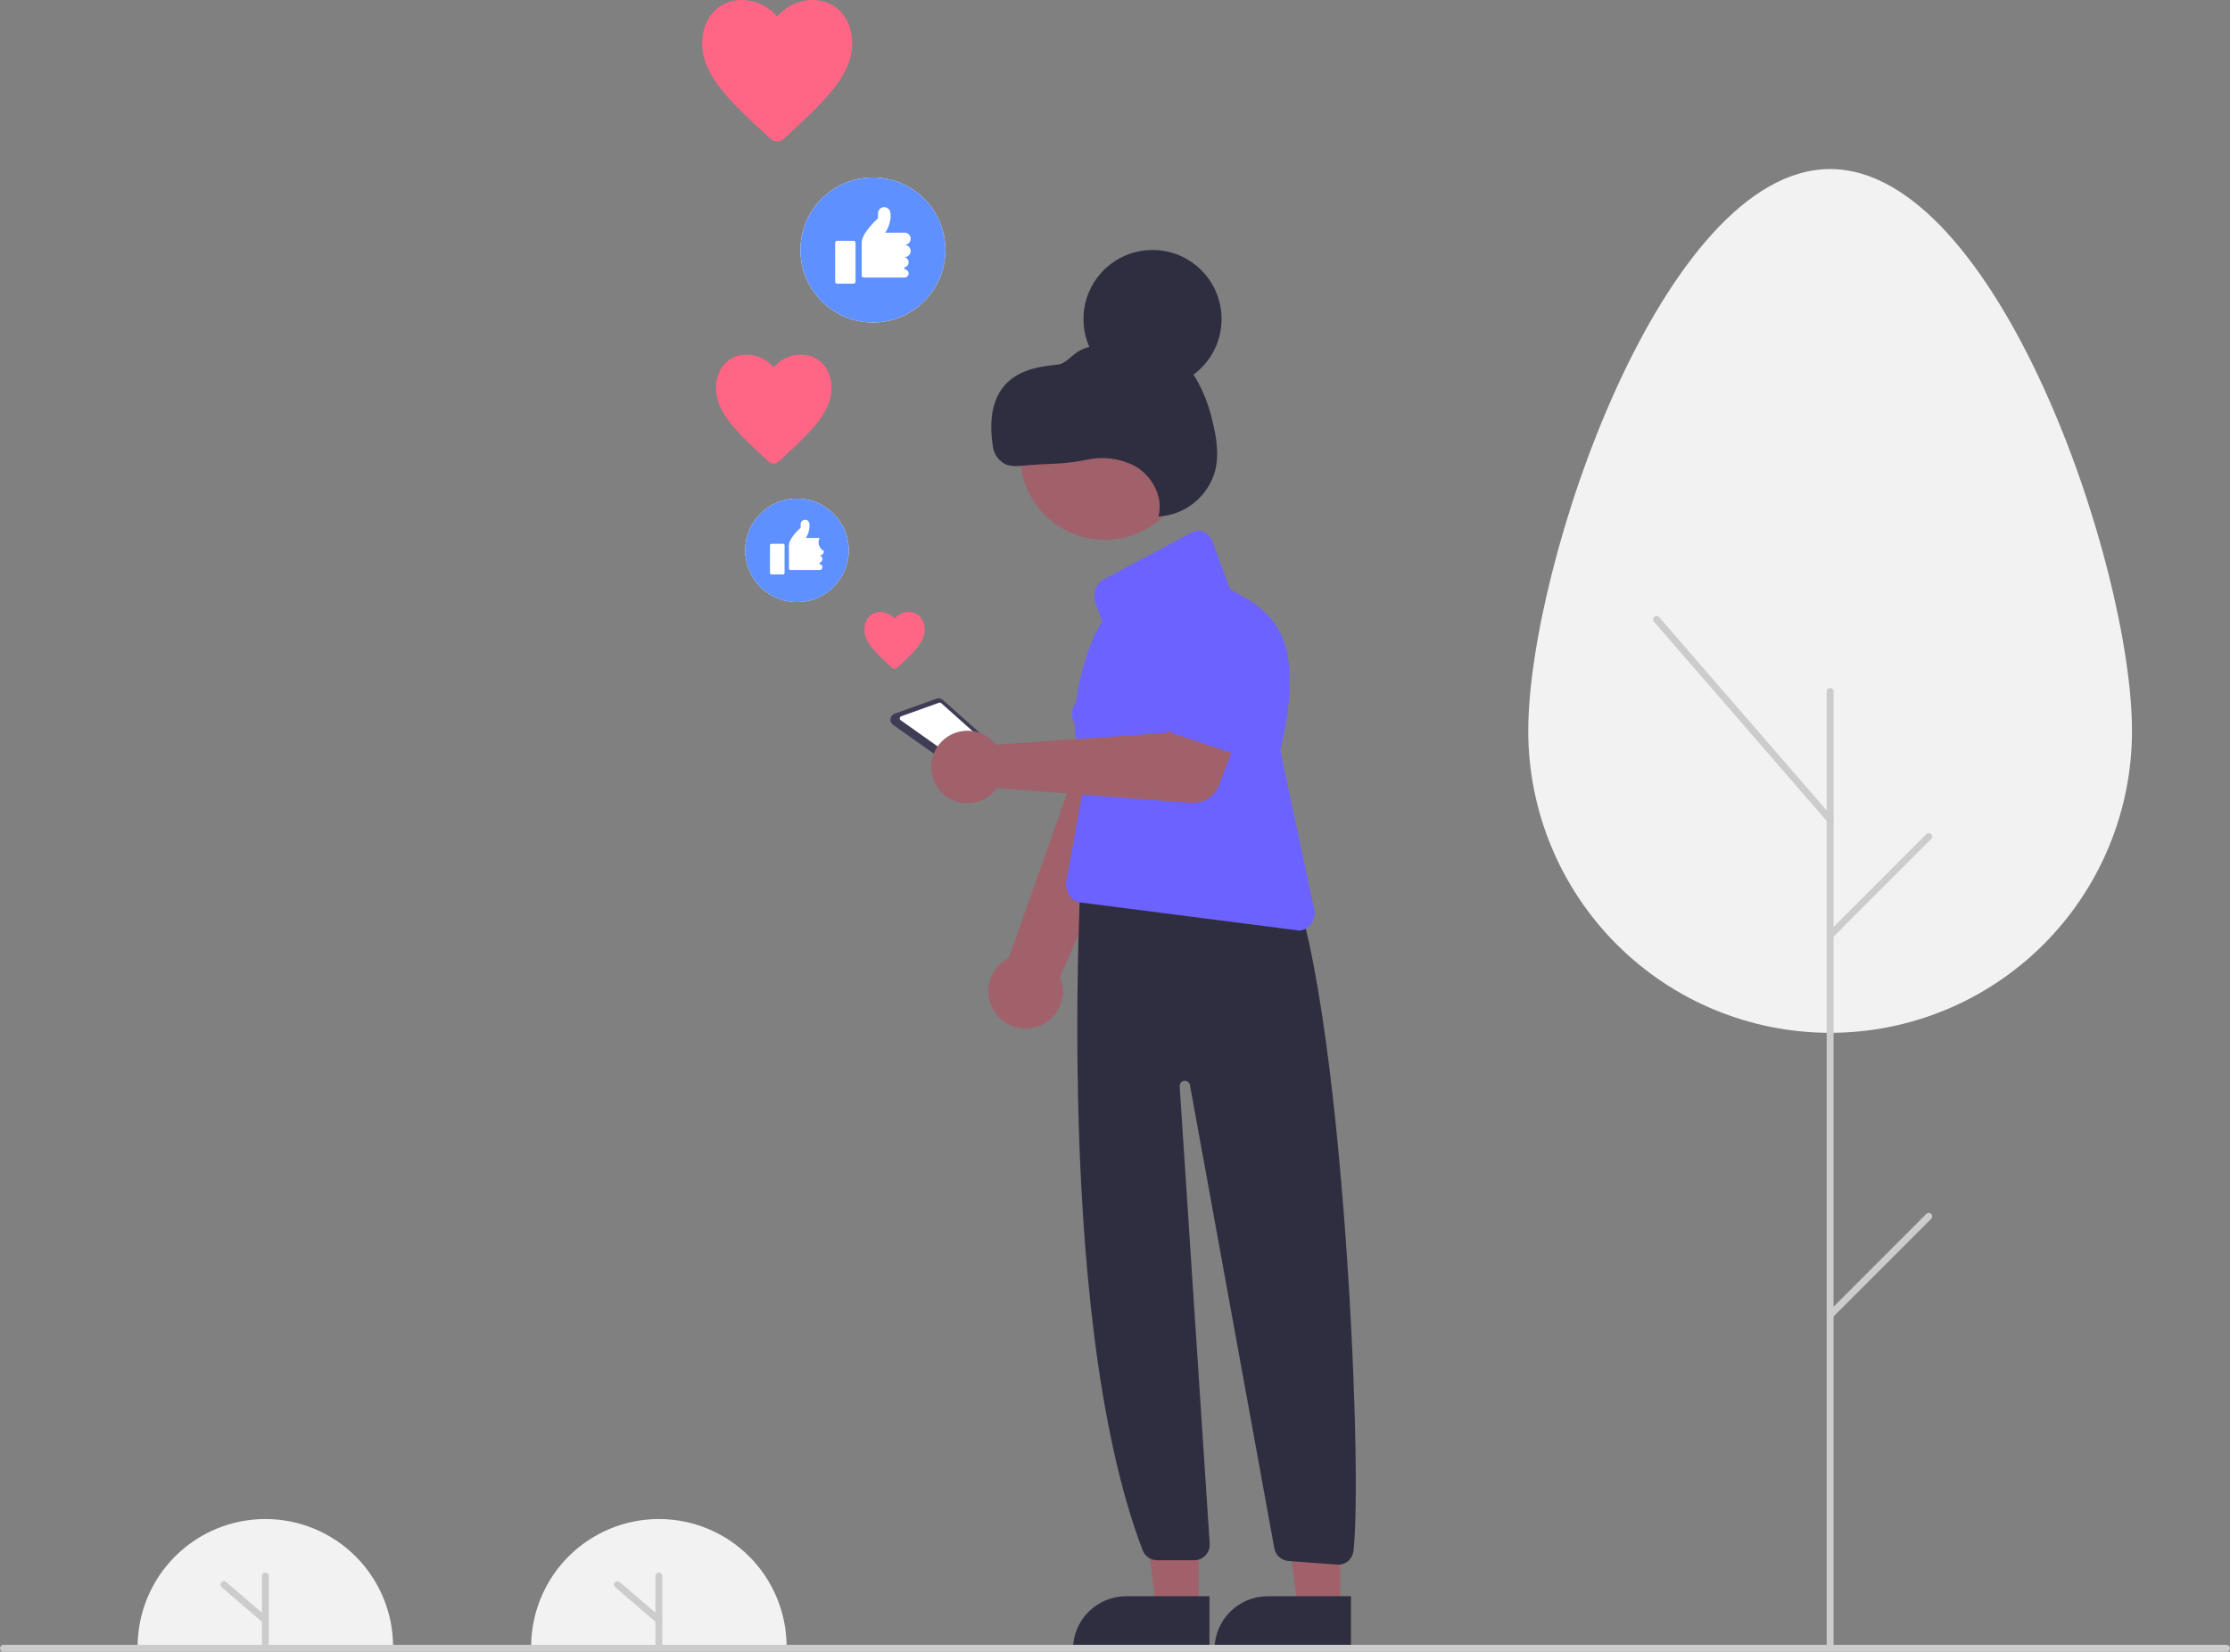 <svg width="590" height="437" viewBox="0 0 590 437" fill="none" xmlns="http://www.w3.org/2000/svg">
<rect x="0" y="0" width="590" height="437" fill="#808080" stroke="none"/>
<g clip-path="url(#clip0_660_543)">
<path d="M36.414 435.687C36.414 426.724 39.974 418.127 46.312 411.789C52.649 405.45 61.244 401.889 70.207 401.889C79.169 401.889 87.764 405.45 94.102 411.789C100.439 418.127 103.999 426.724 103.999 435.687" fill="#F2F2F2"/>
<path d="M70.206 435.687C69.964 435.687 69.732 435.591 69.561 435.42C69.389 435.248 69.293 435.016 69.293 434.774V416.961C69.293 416.719 69.389 416.487 69.561 416.315C69.732 416.144 69.964 416.048 70.206 416.048C70.448 416.048 70.681 416.144 70.852 416.315C71.023 416.487 71.12 416.719 71.12 416.961V434.774C71.12 435.016 71.023 435.248 70.852 435.42C70.681 435.591 70.448 435.687 70.206 435.687Z" fill="#CCCCCC"/>
<path d="M70.207 429.566C69.989 429.567 69.778 429.488 69.612 429.346L58.653 419.938C58.561 419.86 58.485 419.765 58.43 419.658C58.376 419.551 58.342 419.434 58.333 419.314C58.323 419.194 58.338 419.073 58.375 418.958C58.412 418.844 58.472 418.738 58.55 418.647C58.629 418.555 58.724 418.48 58.832 418.426C58.939 418.372 59.056 418.339 59.177 418.331C59.297 418.322 59.417 418.337 59.532 418.375C59.646 418.413 59.751 418.473 59.842 418.552L70.802 427.96C70.944 428.081 71.044 428.243 71.091 428.424C71.138 428.605 71.128 428.795 71.064 428.97C70.999 429.145 70.882 429.296 70.729 429.403C70.575 429.509 70.393 429.567 70.207 429.566Z" fill="#CCCCCC"/>
<path d="M140.531 435.687C140.531 426.724 144.092 418.127 150.429 411.789C156.766 405.45 165.361 401.889 174.324 401.889C183.286 401.889 191.881 405.45 198.219 411.789C204.556 418.127 208.116 426.724 208.116 435.687" fill="#F2F2F2"/>
<path d="M174.323 435.687C174.081 435.687 173.849 435.591 173.678 435.42C173.506 435.248 173.41 435.016 173.41 434.774V416.961C173.41 416.719 173.506 416.487 173.678 416.315C173.849 416.144 174.081 416.048 174.323 416.048C174.566 416.048 174.798 416.144 174.969 416.315C175.141 416.487 175.237 416.719 175.237 416.961V434.774C175.237 435.016 175.141 435.248 174.969 435.42C174.798 435.591 174.566 435.687 174.323 435.687Z" fill="#CCCCCC"/>
<path d="M174.324 429.566C174.106 429.567 173.895 429.489 173.729 429.346L162.77 419.938C162.586 419.78 162.472 419.556 162.454 419.314C162.435 419.073 162.514 418.834 162.671 418.65C162.829 418.466 163.054 418.353 163.295 418.334C163.537 418.316 163.776 418.394 163.959 418.552L174.919 427.96C175.061 428.081 175.162 428.243 175.208 428.424C175.255 428.605 175.246 428.795 175.181 428.97C175.116 429.145 174.999 429.296 174.846 429.403C174.693 429.51 174.51 429.567 174.324 429.566Z" fill="#CCCCCC"/>
<path d="M210.856 159.309C218.422 159.309 224.556 153.174 224.556 145.607C224.556 138.04 218.422 131.905 210.856 131.905C203.29 131.905 197.156 138.04 197.156 145.607C197.156 153.174 203.29 159.309 210.856 159.309Z" fill="white"/>
<path d="M210.856 131.905C208.146 131.905 205.498 132.709 203.245 134.214C200.992 135.72 199.236 137.86 198.199 140.363C197.162 142.867 196.891 145.622 197.419 148.28C197.948 150.938 199.253 153.379 201.169 155.296C203.085 157.212 205.526 158.517 208.183 159.045C210.841 159.574 213.595 159.303 216.099 158.266C218.602 157.229 220.741 155.473 222.247 153.219C223.752 150.966 224.556 148.317 224.556 145.607C224.556 141.973 223.112 138.488 220.543 135.918C217.974 133.349 214.489 131.905 210.856 131.905ZM207.576 151.589C207.576 151.692 207.535 151.79 207.463 151.862C207.39 151.935 207.292 151.975 207.19 151.975H204.103C204 151.975 203.902 151.935 203.83 151.862C203.757 151.79 203.717 151.692 203.717 151.589V144.256C203.717 144.154 203.757 144.055 203.83 143.983C203.902 143.911 204 143.87 204.103 143.87H207.19C207.292 143.87 207.39 143.911 207.463 143.983C207.535 144.055 207.576 144.154 207.576 144.256V151.589ZM217.995 145.8C217.995 146.107 217.873 146.402 217.656 146.619C217.439 146.836 217.145 146.958 216.837 146.958V146.977C217.055 147.022 217.251 147.14 217.392 147.312C217.533 147.485 217.609 147.7 217.609 147.923C217.609 148.145 217.533 148.361 217.392 148.533C217.251 148.705 217.055 148.824 216.837 148.868V149.274C217.042 149.274 217.238 149.355 217.383 149.5C217.528 149.644 217.609 149.841 217.609 150.046C217.609 150.25 217.528 150.447 217.383 150.591C217.238 150.736 217.042 150.817 216.837 150.817H209.119C209.017 150.817 208.919 150.777 208.846 150.704C208.774 150.632 208.733 150.534 208.733 150.432V144.256C208.733 142.326 211.821 139.624 211.821 139.624V138.683C211.82 138.397 211.925 138.121 212.115 137.907C212.305 137.693 212.567 137.556 212.851 137.522C213.135 137.488 213.421 137.56 213.656 137.724C213.891 137.887 214.057 138.131 214.124 138.409L214.136 138.466C214.286 139.827 213.954 141.196 213.199 142.337H215.574C215.61 142.334 215.644 142.326 215.68 142.326H216.837C216.53 142.94 216.48 143.651 216.697 144.303C216.914 144.954 217.381 145.493 217.995 145.8Z" fill="#5E90FF"/>
<path d="M230.949 85.319C241.542 85.319 250.129 76.73 250.129 66.136C250.129 55.542 241.542 46.953 230.949 46.953C220.357 46.953 211.77 55.542 211.77 66.136C211.77 76.73 220.357 85.319 230.949 85.319Z" fill="white"/>
<path d="M230.949 46.953C227.156 46.953 223.448 48.078 220.294 50.186C217.139 52.294 214.681 55.29 213.229 58.795C211.778 62.3 211.398 66.157 212.138 69.878C212.878 73.599 214.705 77.017 217.387 79.7C220.069 82.383 223.487 84.21 227.207 84.95C230.928 85.69 234.784 85.31 238.289 83.858C241.793 82.406 244.789 79.948 246.896 76.793C249.004 73.639 250.129 69.93 250.129 66.136C250.129 61.048 248.108 56.169 244.511 52.572C240.914 48.974 236.036 46.953 230.949 46.953ZM226.357 74.511C226.357 74.655 226.3 74.792 226.199 74.894C226.097 74.995 225.96 75.052 225.817 75.052H221.494C221.351 75.052 221.214 74.995 221.112 74.894C221.011 74.792 220.954 74.655 220.954 74.511V64.245C220.954 64.101 221.011 63.964 221.112 63.863C221.214 63.761 221.351 63.704 221.494 63.704H225.817C225.96 63.704 226.097 63.761 226.199 63.863C226.3 63.964 226.357 64.101 226.357 64.245V74.511ZM240.944 66.406C240.944 66.836 240.773 67.248 240.469 67.552C240.165 67.856 239.753 68.027 239.323 68.027V68.055C239.628 68.117 239.902 68.282 240.099 68.524C240.296 68.765 240.404 69.067 240.404 69.378C240.404 69.689 240.296 69.991 240.099 70.233C239.902 70.474 239.628 70.639 239.323 70.702V71.269C239.61 71.269 239.885 71.383 240.087 71.586C240.29 71.788 240.404 72.063 240.404 72.35C240.404 72.637 240.29 72.912 240.087 73.114C239.885 73.317 239.61 73.431 239.323 73.431H228.518C228.375 73.431 228.237 73.374 228.136 73.272C228.035 73.171 227.978 73.034 227.978 72.89V64.245C227.978 61.543 232.3 57.761 232.3 57.761V56.443C232.299 56.043 232.446 55.656 232.712 55.356C232.977 55.056 233.344 54.865 233.742 54.817C234.139 54.77 234.54 54.87 234.869 55.099C235.198 55.328 235.431 55.67 235.525 56.059C235.53 56.086 235.536 56.112 235.541 56.139C236.082 58.841 234.229 61.558 234.229 61.558H237.555C237.604 61.553 237.652 61.543 237.702 61.543H239.323C239.753 61.543 240.165 61.714 240.469 62.018C240.773 62.322 240.944 62.734 240.944 63.164C240.944 63.594 240.773 64.006 240.469 64.31C240.165 64.614 239.753 64.785 239.323 64.785C239.753 64.785 240.165 64.956 240.469 65.26C240.773 65.564 240.944 65.976 240.944 66.406V66.406Z" fill="#5E90FF"/>
<path d="M273.649 271.845C275.046 271.52 276.355 270.893 277.483 270.008C278.612 269.123 279.533 268.001 280.181 266.721C280.83 265.441 281.189 264.035 281.235 262.601C281.281 261.167 281.013 259.741 280.448 258.422L316.617 176.693L295.926 171.481L266.879 253.457C264.727 254.553 263.052 256.4 262.17 258.649C261.289 260.898 261.263 263.391 262.098 265.658C262.932 267.925 264.569 269.806 266.698 270.947C268.827 272.087 271.3 272.406 273.649 271.845V271.845Z" fill="#A0616A"/>
<path d="M306.242 202.271L286.118 192.85C285.546 192.582 285.038 192.194 284.629 191.712C284.22 191.23 283.919 190.665 283.748 190.056C283.577 189.448 283.539 188.809 283.637 188.185C283.735 187.56 283.966 186.964 284.315 186.436L296.545 167.964C297.934 165.044 300.424 162.793 303.468 161.706C306.513 160.618 309.865 160.782 312.79 162.161C315.714 163.541 317.972 166.024 319.07 169.065C320.167 172.107 320.015 175.46 318.645 178.389L312.321 199.548C312.14 200.154 311.83 200.713 311.413 201.188C310.996 201.664 310.482 202.043 309.905 202.302C309.328 202.56 308.702 202.691 308.07 202.686C307.438 202.681 306.814 202.539 306.242 202.271H306.242Z" fill="#6C63FF"/>
<path d="M236.276 191.761L258.462 207.47C258.746 207.677 259.088 207.788 259.439 207.788C259.791 207.788 260.133 207.677 260.417 207.47L266.412 202.968C266.611 202.822 266.775 202.633 266.892 202.416C267.008 202.198 267.074 201.957 267.084 201.71C267.094 201.463 267.049 201.217 266.951 200.99C266.854 200.764 266.706 200.562 266.52 200.4L249.448 185.174C249.223 184.978 248.951 184.844 248.659 184.788C248.366 184.731 248.064 184.753 247.782 184.851L236.673 188.827C236.388 188.932 236.137 189.114 235.947 189.351C235.756 189.588 235.634 189.873 235.593 190.174C235.552 190.476 235.594 190.783 235.715 191.062C235.835 191.342 236.029 191.583 236.276 191.761H236.276Z" fill="#3F3D56"/>
<path d="M238.292 190.549L258.286 204.706C258.386 204.782 258.508 204.824 258.634 204.825C258.759 204.826 258.882 204.787 258.984 204.713L264.376 200.664C264.437 200.62 264.49 200.564 264.529 200.5C264.569 200.436 264.596 200.365 264.609 200.29C264.621 200.216 264.618 200.139 264.601 200.066C264.584 199.992 264.552 199.923 264.508 199.862C264.483 199.829 264.455 199.798 264.424 199.771L249.025 186.037C248.945 185.968 248.848 185.921 248.744 185.902C248.64 185.883 248.533 185.891 248.433 185.927L238.427 189.508C238.327 189.547 238.239 189.612 238.172 189.696C238.106 189.781 238.064 189.882 238.05 189.988C238.036 190.095 238.051 190.203 238.094 190.302C238.136 190.4 238.205 190.486 238.292 190.549V190.549Z" fill="white"/>
<path d="M317.135 425.976L305.938 425.975L300.611 382.779L317.137 382.78L317.135 425.976Z" fill="#A0616A"/>
<path d="M319.99 436.831L283.887 436.83V436.373C283.887 434.528 284.25 432.7 284.956 430.995C285.663 429.29 286.698 427.74 288.003 426.435C289.308 425.13 290.857 424.095 292.562 423.388C294.267 422.682 296.094 422.319 297.939 422.319H297.94L319.991 422.319L319.99 436.831Z" fill="#2F2E41"/>
<path d="M354.58 425.976L343.383 425.975L338.057 382.779L354.582 382.78L354.58 425.976Z" fill="#A0616A"/>
<path d="M357.436 436.831L321.332 436.83V436.373C321.332 434.528 321.695 432.7 322.402 430.995C323.108 429.29 324.143 427.74 325.448 426.435C326.753 425.13 328.302 424.095 330.007 423.388C331.712 422.682 333.539 422.319 335.385 422.319H335.386L357.436 422.319L357.436 436.831Z" fill="#2F2E41"/>
<path d="M354.069 413.959C353.968 413.959 353.866 413.955 353.765 413.948L340.888 412.995C340.006 412.925 339.169 412.575 338.501 411.994C337.832 411.414 337.368 410.634 337.176 409.77L314.818 287.027C314.744 286.687 314.544 286.389 314.258 286.191C313.973 285.994 313.623 285.912 313.279 285.963C312.936 286.014 312.624 286.193 312.408 286.465C312.191 286.736 312.086 287.08 312.114 287.426L320.052 408.361C320.097 408.926 320.024 409.495 319.838 410.03C319.652 410.566 319.358 411.058 318.973 411.474C318.588 411.89 318.121 412.222 317.602 412.449C317.083 412.677 316.522 412.794 315.955 412.794H306.15C305.323 412.794 304.515 412.545 303.832 412.079C303.149 411.613 302.622 410.951 302.321 410.181C277.661 345.594 286.591 219.043 286.662 217.77L287.575 216.857L336.691 225.339L336.795 225.44C353.577 237.768 360.84 382.143 358.171 409.607C358.155 410.774 357.724 411.897 356.957 412.775C356.187 413.534 355.15 413.959 354.069 413.959Z" fill="#2F2E41"/>
<path d="M292.328 142.826C304.717 142.826 314.76 132.781 314.76 120.39C314.76 108 304.717 97.955 292.328 97.955C279.94 97.955 269.896 108 269.896 120.39C269.896 132.781 279.94 142.826 292.328 142.826Z" fill="#A0616A"/>
<path d="M343.774 246.181C343.545 246.181 343.318 246.158 343.094 246.113L285.484 238.719C283.421 238.303 281.949 236.102 282.061 233.597L287.574 203.155C280.268 194.02 287.172 170.429 291.636 164.465L289.91 159.791C289.465 158.578 289.438 157.25 289.833 156.02C290.172 154.861 290.951 153.881 292.002 153.289L315.383 140.865C317.456 139.763 319.887 140.89 320.805 143.375L325.39 155.786L325.32 155.822C336.299 161.707 346.026 167.53 338.72 198.587L347.88 241.48C347.849 242.832 347.304 244.122 346.356 245.087C345.671 245.775 344.744 246.168 343.774 246.181Z" fill="#6C63FF"/>
<path d="M262.488 195.896C262.856 196.242 263.196 196.617 263.506 197.017L308.692 193.894L313.54 184.014L329.404 189.382L322.522 207.706C321.966 209.187 320.945 210.447 319.612 211.297C318.279 212.148 316.706 212.543 315.129 212.424L263.746 208.526C262.609 210.106 261.017 211.303 259.183 211.956C257.349 212.61 255.36 212.689 253.48 212.184C251.599 211.679 249.917 210.614 248.657 209.129C247.397 207.645 246.619 205.812 246.426 203.874C246.233 201.937 246.634 199.986 247.577 198.282C248.519 196.578 249.958 195.202 251.702 194.336C253.445 193.47 255.411 193.155 257.338 193.434C259.265 193.712 261.061 194.571 262.488 195.896Z" fill="#A0616A"/>
<path d="M307.878 191.715C307.653 191.169 307.548 190.581 307.571 189.991C307.594 189.401 307.745 188.822 308.011 188.295L317.329 169.889C318.284 167.022 320.336 164.65 323.036 163.293C325.736 161.937 328.863 161.706 331.733 162.653C334.603 163.599 336.98 165.644 338.344 168.341C339.708 171.037 339.948 174.165 339.01 177.038L335.421 197.422C335.318 198.004 335.092 198.556 334.756 199.043C334.421 199.529 333.985 199.937 333.478 200.24C332.97 200.542 332.404 200.732 331.817 200.795C331.229 200.859 330.635 200.795 330.075 200.609L310.38 194.051C309.82 193.865 309.306 193.56 308.874 193.157C308.442 192.753 308.103 192.262 307.878 191.715Z" fill="#6C63FF"/>
<path d="M237.357 176.687C237.172 176.86 236.928 176.956 236.675 176.956C236.421 176.956 236.177 176.86 235.992 176.687L235.467 176.213C231.177 172.275 228.699 169.717 228.699 166.528C228.699 163.926 230.345 161.916 232.926 161.916C233.642 161.92 234.347 162.079 234.995 162.383C235.642 162.687 236.216 163.128 236.676 163.676C237.136 163.128 237.709 162.687 238.356 162.383C239.003 162.079 239.708 161.92 240.423 161.916C243.007 161.916 244.65 163.92 244.65 166.528C244.65 169.71 242.172 172.268 237.882 176.213L237.357 176.687Z" fill="#FF6584"/>
<path d="M206.016 122.128C205.661 122.459 205.193 122.643 204.708 122.643C204.222 122.643 203.754 122.459 203.399 122.128L202.395 121.219C194.173 113.675 189.426 108.773 189.426 102.662C189.426 97.677 192.58 93.825 197.526 93.825C198.896 93.832 200.249 94.138 201.489 94.721C202.73 95.303 203.829 96.148 204.711 97.197C205.591 96.148 206.689 95.303 207.929 94.721C209.169 94.138 210.52 93.833 211.889 93.825C216.842 93.825 219.989 97.664 219.989 102.662C219.989 108.76 215.242 113.662 207.02 121.219L206.016 122.128Z" fill="#FF6584"/>
<path d="M207.321 36.761C206.86 37.191 206.253 37.43 205.622 37.43C204.991 37.43 204.384 37.191 203.922 36.761L202.618 35.581C191.939 25.782 185.773 19.415 185.773 11.478C185.773 5.003 189.87 0 196.294 0C198.074 0.01 199.83 0.407 201.442 1.163C203.053 1.92 204.481 3.017 205.626 4.38C206.77 3.017 208.196 1.92 209.806 1.164C211.416 0.407 213.171 0.01 214.95 0C221.382 0 225.47 4.987 225.47 11.478C225.47 19.399 219.304 25.765 208.626 35.581L207.321 36.761Z" fill="#FF6584"/>
<path d="M589.087 437H0.913C0.671 437 0.439 436.904 0.268 436.733C0.096 436.561 0 436.329 0 436.087C0 435.844 0.096 435.612 0.268 435.441C0.439 435.269 0.671 435.173 0.913 435.173H589.087C589.329 435.173 589.561 435.269 589.732 435.441C589.904 435.612 590 435.844 590 436.087C590 436.329 589.904 436.561 589.732 436.733C589.561 436.904 589.329 437 589.087 437Z" fill="#CCCCCC"/>
<path d="M304.928 102.674C315.017 102.674 323.195 94.495 323.195 84.405C323.195 74.315 315.017 66.136 304.928 66.136C294.84 66.136 286.662 74.315 286.662 84.405C286.662 94.495 294.84 102.674 304.928 102.674Z" fill="#2F2E41"/>
<path d="M271.093 123.164C269.309 123.352 267.411 123.522 265.806 122.721C264.947 122.233 264.215 121.551 263.669 120.727C263.124 119.904 262.78 118.964 262.666 117.983C259.263 95.367 278.491 97.227 280.766 96.247C282.295 95.589 283.421 94.264 284.787 93.312C287.775 91.232 291.653 91.08 295.293 91.002C299.614 90.908 304.092 90.844 308.059 92.563C311.625 94.234 314.588 96.966 316.544 100.385C318.479 103.79 319.897 107.464 320.751 111.286C321.851 115.658 322.599 120.284 321.467 124.648C320.533 127.965 318.585 130.907 315.896 133.063C313.207 135.218 309.912 136.478 306.471 136.668C307.947 131.455 304.726 125.676 299.947 123.125C296.092 121.229 291.704 120.706 287.511 121.644C284.791 122.195 282.033 122.539 279.262 122.672C276.542 122.774 273.276 122.933 271.093 123.164Z" fill="#2F2E41"/>
<path d="M564.073 193.431C564.073 149.344 528.315 44.728 484.205 44.728C440.096 44.728 404.338 149.344 404.338 193.431C404.354 214.606 412.776 234.908 427.752 249.875C442.728 264.843 463.034 273.25 484.205 273.25C505.377 273.25 525.683 264.843 540.659 249.875C555.635 234.908 564.057 214.606 564.073 193.431Z" fill="#F2F2F2"/>
<path d="M484.204 436.087C483.962 436.087 483.73 435.99 483.559 435.819C483.387 435.648 483.291 435.415 483.291 435.173V182.93C483.291 182.688 483.387 182.456 483.559 182.284C483.73 182.113 483.962 182.017 484.204 182.017C484.447 182.017 484.679 182.113 484.85 182.284C485.021 182.456 485.118 182.688 485.118 182.93V435.173C485.118 435.415 485.021 435.648 484.85 435.819C484.679 435.99 484.447 436.087 484.204 436.087Z" fill="#CCCCCC"/>
<path d="M484.205 217.77C484.074 217.77 483.945 217.742 483.826 217.688C483.707 217.634 483.6 217.554 483.515 217.455L437.581 164.475C437.423 164.292 437.344 164.053 437.362 163.812C437.379 163.571 437.492 163.346 437.674 163.188C437.857 163.029 438.095 162.95 438.336 162.967C438.578 162.983 438.802 163.095 438.961 163.278L484.895 216.258C485.01 216.39 485.084 216.553 485.109 216.726C485.134 216.9 485.108 217.076 485.036 217.236C484.963 217.395 484.846 217.53 484.699 217.625C484.552 217.72 484.38 217.77 484.205 217.77Z" fill="#CCCCCC"/>
<path d="M484.204 248.346C484.023 248.346 483.847 248.292 483.697 248.192C483.547 248.092 483.43 247.949 483.361 247.782C483.291 247.615 483.273 247.432 483.309 247.254C483.344 247.077 483.431 246.914 483.558 246.787L509.659 220.682C509.744 220.597 509.844 220.53 509.955 220.484C510.066 220.438 510.185 220.414 510.304 220.414C510.424 220.414 510.543 220.438 510.654 220.484C510.765 220.53 510.865 220.597 510.95 220.682C511.035 220.767 511.102 220.867 511.148 220.978C511.194 221.089 511.218 221.208 511.218 221.328C511.218 221.448 511.194 221.566 511.148 221.677C511.102 221.788 511.035 221.889 510.95 221.973L484.85 248.078C484.765 248.163 484.665 248.231 484.554 248.277C484.443 248.323 484.324 248.346 484.204 248.346Z" fill="#CCCCCC"/>
<path d="M484.204 348.826C484.023 348.826 483.847 348.773 483.697 348.672C483.547 348.572 483.43 348.429 483.361 348.262C483.291 348.095 483.273 347.912 483.309 347.735C483.344 347.557 483.431 347.395 483.558 347.267L509.659 321.162C509.83 320.991 510.062 320.895 510.304 320.895C510.547 320.895 510.779 320.991 510.95 321.162C511.121 321.333 511.218 321.566 511.218 321.808C511.218 322.05 511.121 322.282 510.95 322.454L484.85 348.559C484.765 348.644 484.665 348.711 484.554 348.757C484.443 348.803 484.324 348.826 484.204 348.826Z" fill="#CCCCCC"/>
</g>
<defs>
<clipPath id="clip0_660_543">
<rect width="590" height="437" fill="white"/>
</clipPath>
</defs>
</svg>
